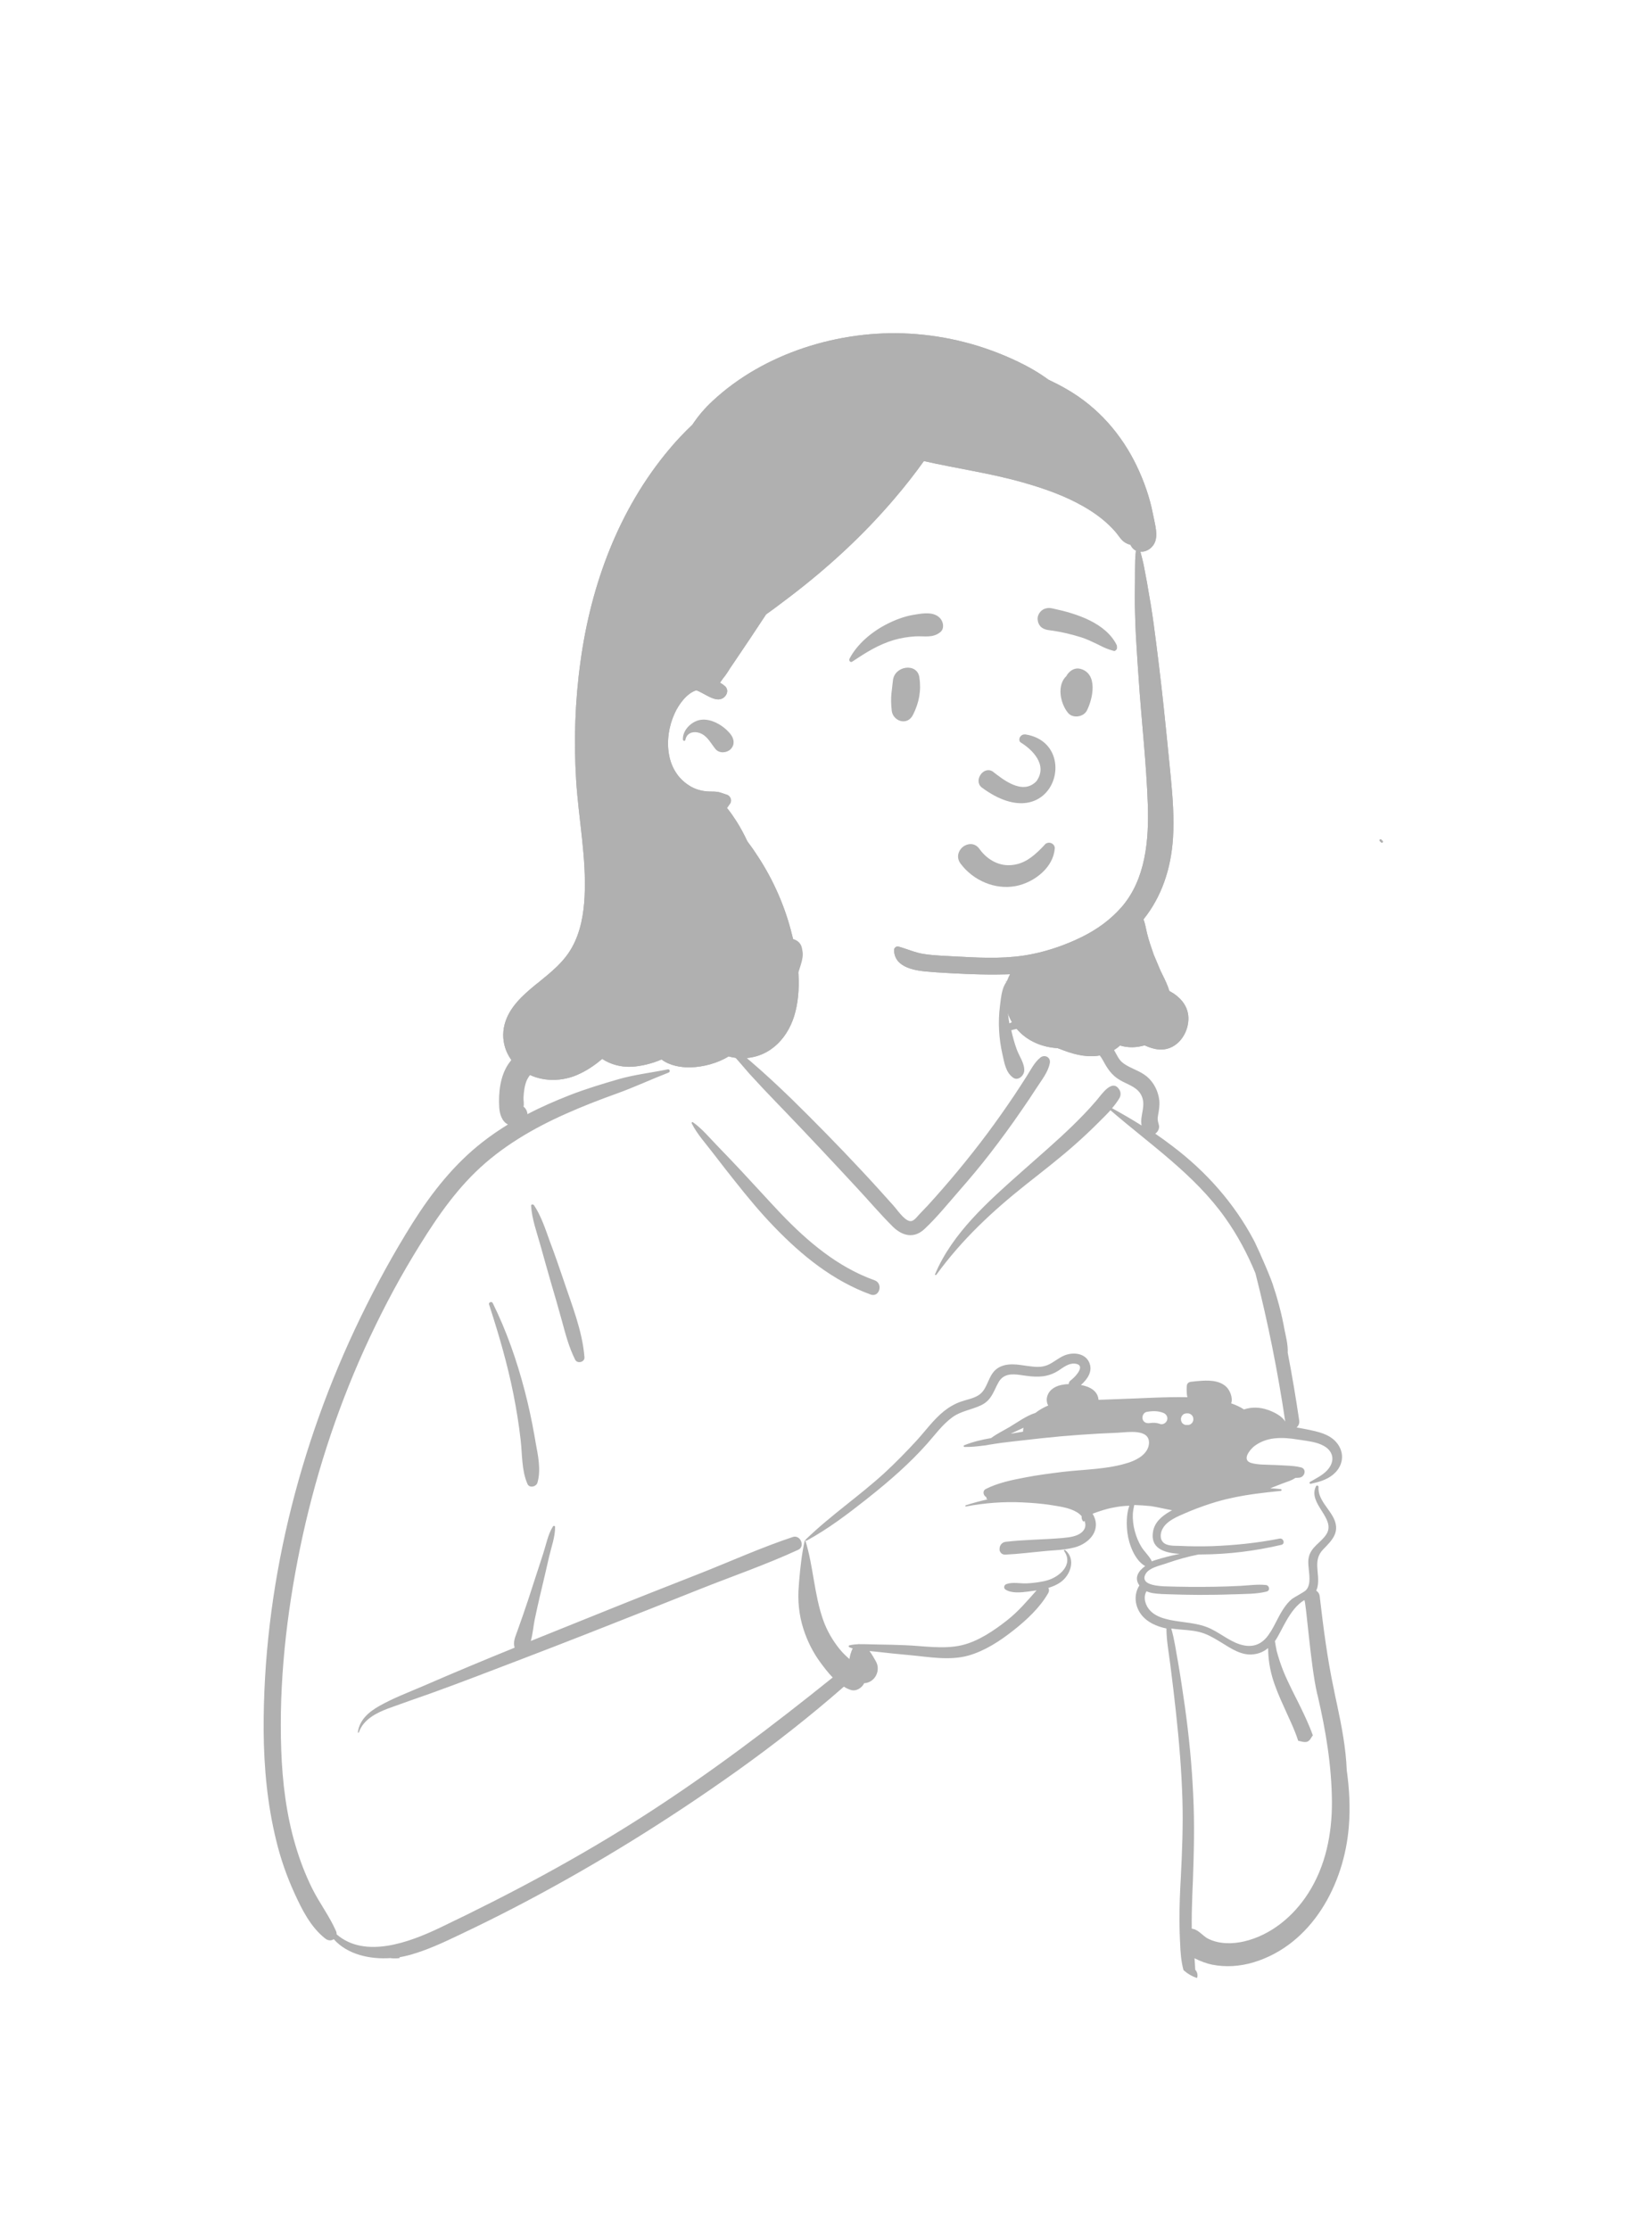 <?xml version="1.0" encoding="utf-8"?>
<!-- Generator: Adobe Illustrator 25.2.1, SVG Export Plug-In . SVG Version: 6.00 Build 0)  -->
<svg version="1.1" xmlns="http://www.w3.org/2000/svg" xmlns:xlink="http://www.w3.org/1999/xlink" x="0px" y="0px"
	 viewBox="0 0 1136 1533" style="enable-background:new 0 0 1136 1533;" xml:space="preserve">
<style type="text/css">
	.st0{fill-rule:evenodd;clip-rule:evenodd;fill:#B0B0B0;}
	.st1{fill-rule:evenodd;clip-rule:evenodd;fill:none;}
	.st2{display:none;}
	.st3{display:inline;}
</style>
<g id="Layer_1">
	<desc>Created with Sketch.</desc>
	<g id="a-mono_x2F_bust">
		<g id="body_x2F_mono_x2F_Gaming">
			<path id="_xD83D__xDD8D_-Ink" class="st0" d="M692.3,674.5c1.1,4.8,0.1,10.2,0.3,15.1c0.2,4.7,0.7,9.4,1.5,14
				c8.6-4.5,18.7-5.1,28.5-3.6c12.7,1.9,27.3,6,37.2,14.5c2.4,2.1,4.5,4.6,6.2,7.3c2,3.3,3.3,7,6.6,9.3c5,3.6,11.2,5,16,9
				c4.9,4.1,7.9,10.2,8.6,16.5c0.3,3.4-0.2,6.5-0.8,9.8c-0.6,3-0.3,4.2,0.5,7c0.6,2.2-0.6,4.8-2.5,6c4.1,2.8,8.1,5.7,12,8.7
				c23,17.4,42.4,39.2,55.9,64.8l0.3,0.6l0.4,0.8c3.3,6.7,11.9,26.5,12.9,30.9c0.8,2.3,1.5,4.6,2.2,7c1.8,6.2,3.4,12.5,4.6,18.8
				l0.3,1.7c1,5.3,2.8,11.6,2.5,17.3c3,15.5,5.6,31,7.9,46.6c0.3,2-0.5,3.7-1.8,4.8c3,0.5,6,1.1,9,1.7l1.7,0.4l0.9,0.2
				c6.2,1.4,12.3,3.4,16.3,8.6c4.4,5.6,4.5,12.8,0.1,18.5c-3.7,4.8-9.2,7.1-14.8,8.5c-1.1,0.3-2.2,0.5-3.4,0.8
				c-0.8,0.2-1.3-0.9-0.5-1.3l1.2-0.7l1.6-0.9c4.3-2.4,8.7-5,11.1-9.3c3.2-5.8,0.7-11.1-4.8-14c-4.6-2.5-10.3-3.1-15.4-3.9l-2.1-0.3
				c-5.4-0.9-10.8-1.4-16.2-0.8c-4.7,0.5-9.5,2.2-13.3,5l-0.4,0.3l-0.4,0.3c-3.4,2.9-8.2,9.4-1.8,11.3c4.8,1.4,10.7,1.1,15.8,1.4
				l0.7,0c4.2,0.3,8.7,0.3,13,0.8c1.5,0.2,3.1,0.4,4.6,0.8c4.3,1,2.8,6.7-1,7.1c-0.9,0.1-1.9,0.1-2.8,0.2c-2.5,1.8-5.9,2.7-8.8,3.8
				c-2.8,1.1-5.6,2.2-8.4,3.3c2.4,0.1,4.8,0.3,7.2,0.6c0.8,0.1,0.8,1.1,0,1.2c-5.8,0.6-11.6,1.2-17.4,2c-8.9,1.2-17.8,2.9-26.5,5.4
				c-6.4,1.9-12.6,4.1-18.7,6.6l-1.8,0.8l-0.8,0.3c-5.5,2.4-12.7,5.2-15.8,10.5c-1.7,2.8-2.4,7,0,9.6c2.5,2.8,7.7,2.5,11.2,2.6
				l0.3,0c7.4,0.4,14.8,0.4,22.3,0.2c15.6-0.6,31.2-2.2,46.4-5.2c2.8-0.5,4,3.7,1.2,4.3c-18,4.2-36.3,6.5-54.8,6.6l-2,0
				c-7.2,1.4-14.3,3.4-21.3,5.8l-1.4,0.5c-4.1,1.4-11.2,2.8-13.7,6.9c-1.6,2.7-1,4.6,0.6,5.9c2.8,2.2,8.8,2.6,11.7,2.8
				c11.7,0.4,23.4,0.5,35.1,0.3c5.9-0.1,11.7-0.3,17.6-0.6c5.7-0.3,11.8-1.2,17.5-0.6c2.5,0.2,3.3,3.8,0.6,4.5
				c-7,1.8-14.9,1.6-22.2,1.9l-0.8,0c-7.8,0.3-15.6,0.4-23.4,0.4c-6.7,0-13.4-0.2-20.1-0.4l-5.9-0.2l-1-0.1
				c-3.2-0.2-6.4-0.5-9.2-1.8c-2.6,4.3-0.7,10.1,2.7,13.5c3.2,3.3,7.7,4.9,12.1,5.9c0.4,0.1,0.8,0.2,1.2,0.3
				c9.6,2,19.4,1.8,28.4,6.2c7.6,3.7,14.5,9.9,23,11.4c7.6,1.3,13.1-2,17.1-8.2c0.2-0.3,0.4-0.7,0.7-1c3.2-5.1,5.5-10.8,8.8-15.8
				c1.7-2.6,3.6-5,6-7c1.1-0.9,8.5-4.8,9.6-6c5-5.1,0.6-15.9,1.9-22.3c1.5-7.5,8.1-10.1,12-15.9c7.5-11-13.1-21.3-6.9-33.4
				c0.1-0.1,0.2-0.3,0.3-0.3c0.5-0.3,1.4,0.1,1.4,0.8c-0.7,9,7.9,15.2,11,22.9c3.5,8.9-2.1,14.2-7.8,20.1
				c-7.4,7.6-2.2,16.1-3.8,25.2c-0.2,1.2-0.6,2.3-1,3.2c1.3,0.8,2.2,2.1,2.4,3.9c2.5,21.4,5.2,42.7,9.7,63.8l0.9,4.5l1.3,6
				c3.2,15,6.1,30,6.7,45.3c1.8,12.9,2.5,25.9,1.4,38.9c-3.2,39.6-25.3,80.9-65.4,93.1c-9.3,2.8-19.2,3.5-28.7,1.6
				c-3.3-0.7-7.8-2.2-12-4.4c0.2,2.6,0.4,5.3,0.5,7.9c1.4,1.5,2,3.8,1.2,5.7c-3.3-1.1-6.3-2.8-8.9-5.1l-0.4-0.4
				c-1.6-5.9-2.1-12.4-2.3-18.6l-0.1-1.8c-0.1-1.7-0.1-3.4-0.2-5.1c-0.3-10.3-0.1-20.6,0.4-30.8l0.4-7.6c0.9-17.6,1.6-35.2,1.1-52.9
				c-0.6-20.3-2.3-40.6-4.5-60.8c-1.1-10.4-2.4-20.8-3.7-31.2c-1-8.4-2.8-17.4-2.8-26c-6.7-1.4-13.3-4.2-17.5-9.8
				c-4.4-6-5-13.7-1.1-19.8c-3.8-5.2-0.7-10,4-13.3c-7.2-4-11.2-15-12.2-22.6c-0.7-5.2-0.9-13,1.3-18.9c-3.2,0.1-6.4,0.4-9.6,1
				c-3.7,0.6-7.3,1.6-10.9,2.8l-1.8,0.6c-0.9,0.3-1.9,0.7-3,1.1c6.5,10.7-1.8,20.4-12.5,23.2c-2,0.5-4.1,0.9-6.2,1.2
				c-4.7,0.7-9.5,0.8-14.2,1.3c-8.9,0.8-17.9,2-26.9,2.4c-2,0.1-3.2-0.8-3.8-2.1c0,0,0,0,0,0c-0.2-0.3-0.4-0.7-0.4-1.1
				c0,0,0.1,0,0.1,0.1c-0.4-2.4,1-5.3,4.2-5.7c13-1.5,26.1-1.5,39.1-2.6l0.8-0.1c4.1-0.4,8.9-1,12.1-3.6c3-2.4,3.3-5.5,2.1-8.3
				c0,0.1,0,0.1,0,0.2c-0.1,0.6-0.9,0.5-1.1,0.1c-0.8-1.1-0.9-2.3-0.8-3.3c-0.9-1-2-2-3.2-2.7c-5.2-3.2-12.1-4-18.1-5
				c-6.5-1-13.1-1.5-19.6-1.8c-12.9-0.6-25.9,0.4-38.6,2.8c-0.5,0.1-0.8-0.6-0.2-0.8c5-1.6,10-3,15.2-4.1c-0.1,0-0.2,0-0.4-0.1
				c-0.5-0.1-0.8-0.7-0.6-1.1c0-0.1,0-0.1,0.1-0.2c-2.2-1-3.1-4.4-0.5-5.7c8.2-4.2,17.9-6.2,26.9-7.9c8.7-1.7,17.4-2.8,26.2-3.9
				c14.8-1.7,31-1.7,45.3-6.4l0.6-0.2c5.8-2,12.7-6.1,13.2-12.9c0.6-10.4-14.8-7.7-21.2-7.4c-17.6,0.7-35.1,1.9-52.6,3.8
				c-3.6,0.4-7.1,0.8-10.7,1.2c-5.5,0.6-11,1.2-16.4,1.9c-3,0.4-6.2,0.9-9.3,1.4c-1,0.2-1.9,0.4-2.9,0.5c-0.1,0-0.1,0-0.2,0
				c-4.6,0.6-9.2,1.1-13.6,1c-0.5,0-0.8-0.8-0.3-1.1c5.8-2.4,12.2-3.9,18.6-5c4-3,8.8-5.3,12.7-7.6c5.4-3.2,11.6-7.8,17.8-9.7
				c2.8-2.2,5.9-3.9,8.8-5.1c-0.8-1.3-1.1-3.1-1-4.6c0.6-5.4,4.9-8.4,9.9-9.5c1.5-0.3,3.3-0.6,5.2-0.6c0-1,0.5-2,1.5-2.7l0.3-0.2
				l0.2-0.2c3.4-2.7,10-10.4,2-11c-4.3-0.3-7.9,2.8-11.2,4.9c-7,4.4-13.8,4.6-21.9,3.5l-3.6-0.5l-0.6-0.1c-5.8-0.8-11.7-0.9-15,5.1
				c-3.5,6.3-4.7,12.1-11.7,15.6c-6.7,3.3-14.2,4-20.3,8.6c-6.6,4.9-11.6,11.8-17,17.9c-11.9,13.4-25.5,25.3-39.6,36.5l-2.5,2
				c-12.9,10.2-26.3,20.3-40.8,28.2c-0.1,0-0.2,0.1-0.3,0.1c-0.4,0-0.7-0.5-0.3-0.9c16.9-16.4,36.7-29.8,54.1-45.7
				c7.7-7.1,15-14.6,22.1-22.3c6.2-6.8,11.6-14.4,18.8-20.2c3.5-2.8,7.3-5,11.5-6.5c3.9-1.4,8.4-2.1,12-4.3
				c7.1-4.2,6.4-14.2,13.5-18.8c6.1-3.9,13.5-2.5,20.3-1.5l0.8,0.1c4.4,0.6,8.9,1.1,13.1-0.7c4.1-1.7,7.5-4.9,11.6-6.6
				c5.8-2.4,14-1.8,17,4.6c2.8,6.1-1,11.6-5.6,15.7c6.2,1.1,11.6,4.1,12.1,10.2c4.5-0.2,9.1-0.3,13.6-0.5
				c15.8-0.5,31.7-1.6,47.5-1.3c-0.4-1.6-0.5-3.3-0.5-5c0-0.9,0-1.9,0.1-2.8c0.1-1.6,1.2-2.6,2.8-2.8l3.6-0.4l1.2-0.1
				c6.7-0.6,14.2-0.8,19.3,3.7c2.7,2.4,5,7.9,3.6,11.6c3.1,1.1,6.1,2.4,8.8,4.2c5.4-1.8,11-1.6,16.4,0.3l0.6,0.2
				c3.8,1.4,9.3,4.1,11.4,7.9c-5.1-34.3-11.9-68.3-20.5-102c-5.5-13.4-12.4-26.3-20.8-38.1c-21.1-29.8-51.6-50.4-78.9-74
				c-2.4,2.7-5,5.2-7.4,7.6l-1,1c-5,5-10.1,9.8-15.4,14.5c-11,9.8-22.6,18.7-34.2,27.9c-23.2,18.4-44.2,38-61.7,62.1
				c-0.3,0.4-1.2,0.2-0.9-0.4c12-28.5,36.8-50.2,59.4-70.3c11.9-10.6,24-20.9,35.4-32c5.3-5.2,10.5-10.5,15.3-16.1l1.2-1.4
				c3.2-3.7,10.6-15.1,15.5-6.9c1,1.7,1,3.9,0,5.6c-1.4,2.4-3.2,4.8-5.1,7c6.9,3.8,13.7,7.7,20.3,11.9c-0.4-2-0.3-4.3,0.1-6.5
				l0.1-0.7l0.5-2.8c0.7-4.1,1-7.9-1.5-11.9c-3.2-5-9.4-6.5-14.2-9.4c-5.6-3.3-8.5-7.8-11.5-13.4c-5.8-10.8-18.7-15.1-29.9-18.6
				l-1.4-0.4c-10.3-3.2-21.5-4.9-31.8-1.8c1,4.5,2.2,8.9,3.8,13.3c1.7,4.6,5.5,9.7,5.1,14.7c-0.3,3.4-4.4,7.1-7.8,4.5
				c-4.9-3.7-5.8-9.8-7.1-15.6c-1.3-5.6-2.1-11.3-2.4-17c-0.3-5.5-0.1-11,0.6-16.5l0.5-4l0.1-0.9c0.6-4.1,1.4-8.3,3.7-11.5
				C691.6,674.1,692.2,674.1,692.3,674.5z M551.4,651.6c0.1,0.3,0.1,0.6,0.2,1c0.3,1.4,0.5,2.7,0.4,4c0,0.5,0,1-0.1,1.4
				c-0.2,1.6-0.6,3.2-1.1,4.9c-1.1,3.7-2.3,7.4-3.7,11c-2.7,7.2-6,14-9.9,20.5c-7.2,11.8-16.3,21.6-27.1,30.1c2,1.7,4,3.4,6.1,5.2
				c9.7,8.3,19.1,17.1,28.3,26c16.2,15.9,32.1,32.1,47.6,48.7c7.7,8.2,15.2,16.5,22.6,24.8l0.2,0.3l0.3,0.3c2.7,3.2,8,10.9,11.9,9.6
				c2-0.6,4.1-3.6,5.5-5l2.5-2.6c0.8-0.9,1.7-1.8,2.5-2.6c14.6-16,28.4-32.6,41.4-50c6.3-8.5,12.4-17.1,18.3-25.9
				c3-4.5,6-9.1,8.9-13.7c2.8-4.4,5.1-9.2,9.2-12.5c3-2.4,7.3-0.2,6.5,3.8c-1.2,6.3-5.6,11.6-9,16.9c-3.4,5.3-7,10.6-10.6,15.8
				c-6.9,10.1-14.1,19.9-21.6,29.6c-6.4,8.3-13.2,16.4-20.1,24.3l-1.9,2.2c-7.4,8.5-14.7,17.5-22.9,25.2c-7.3,6.9-15.4,4.9-22.1-1.8
				c-8.5-8.5-16.3-17.7-24.5-26.5c-16.3-17.6-32.7-35.1-49.3-52.4l-5.5-5.7c-6.4-6.6-12.7-13.3-18.9-20.1l-0.8-0.9
				c-7-7.9-14.2-17.9-24.2-21.9c-0.7-0.3-0.5-1.3,0.3-1.2c6.4,1.2,11.8,4.4,16.7,8.3c4.5-7.4,8.5-15.2,12-23.2l-2.2-1
				c-16-6.9-34-13.9-51.2-12.8c-6.9,0.5-14.3,3.1-19.1,8.3c-4.3,4.7-6.5,11-10.5,16.1c-4.5,5.7-10.5,8.3-17.7,8.6l-3.5,0.1
				c-4.1,0.1-8,0.3-12.1,1.2c-11.2,2.4-23,6.4-32.3,13.1c-3.4,2.4-6.9,5.8-8.6,9.5c-1.6,3.7-2.1,7.9-2.3,11.9
				c-0.1,1.9,0.5,4.5,0,6.3c0.1-0.2,0.1-0.1,0.1,0.1c1.5,1.2,2.5,3.1,2.6,5.1c9.3-4.9,19-9.1,28.9-13c11-4.3,22.3-7.7,33.6-11
				c11.1-3.2,22.7-4.5,34-6.8c1.4-0.3,1.9,1.7,0.6,2.2c-11.9,4.6-23.4,10-35.3,14.3c-12,4.3-23.9,8.9-35.5,14.1
				c-22.5,10-44.2,22.7-61.9,39.9c-17.3,16.8-30.6,37.3-43,57.8c-12.5,20.7-23.6,42.2-33.6,64.2c-19.7,43.6-34.4,89.4-44.1,136.3
				c-9.4,45.6-14.7,92.8-13,139.3c0.8,22.1,3.5,44.3,9.8,65.5c3,10.2,6.8,20.1,11.5,29.6c5,10,11.8,18.9,16.3,29.1
				c0.4,0.8,0.5,1.6,0.5,2.4c19.5,16.9,50,5.5,71.1-4.6c48.6-23.2,96.2-48.6,141.5-77.8c44.7-28.8,87.1-60.9,128.5-94.2
				c-3.2-3.3-6-7-8.5-10.4c-5.1-6.9-9-14.8-11.6-22.9c-3.1-9.6-4.1-19.8-3.2-29.8l0.2-2.8c0.8-9.5,1.8-19,3.9-28.3
				c0-0.1,0.1-0.2,0.2-0.2c0.1,0,0.2,0.1,0.2,0.2c5.6,17.9,6,37.1,12.3,54.8c2.5,7.1,6.5,14,11.2,19.8c2,2.5,4.4,4.8,6.8,6.9
				c0.2-1.1,0.4-2.2,0.7-3.3l0.3-0.8c0.3-1,0.7-2.2,1.3-3.2c-0.8-0.2-1.6-0.5-2.3-0.8c-0.6-0.2-0.7-1.2,0-1.3c2-0.5,4-0.7,6.1-0.8
				c0.3-0.1,0.6-0.1,1,0c3.9-0.1,7.9,0.2,11.7,0.2c6.5,0.1,13,0.2,19.6,0.5c12.5,0.5,26.6,2.9,38.9,0c11.2-2.6,22.2-10.1,31.1-17.1
				c7.8-6.1,13.9-13.4,20.3-20.6c-0.5,0.1-0.9,0.1-1.4,0.2l-4.2,0.6c-5.3,0.7-11.6,1.3-15.7-1.3c-1.6-1-1.1-3.2,0.5-3.8
				c4.3-1.6,9.6-0.3,14.1-0.5c3.6-0.2,7.2-0.6,10.7-1.3c1.2-0.2,2.3-0.5,3.4-0.8c8.4-2.4,18.2-10.9,11.5-20.2
				c-0.2-0.3,0-0.7,0.4-0.7c0.2,0,0.3,0,0.4,0.1c7.6,6.3,3.6,17.5-3.5,22.3c-2.5,1.7-5.2,2.8-8.1,3.7c0.6,1,0.6,2.2,0,3.4
				c-5.6,10-15.1,18.8-24,25.8c-9.1,7.2-19.6,14.1-30.9,17.3c-13.1,3.7-27.4,0.9-40.7-0.3c-7.2-0.6-14.3-1.4-21.5-2.2
				c-1.9-0.2-3.9-0.4-5.9-0.6c1.9,2.5,3.4,5.4,4.4,7.1c3.2,5.6,0.2,13-6,14.7c-0.7,0.2-1.3,0.3-2,0.3c-1.7,3.4-5.7,5.9-9.4,4.6
				c-1.6-0.5-3.2-1.3-4.6-2.2c-23.3,20.4-47.8,39.6-73,57.6c-46.7,33.3-95.7,63.8-146.5,90.6c-11.4,6-23,11.9-34.6,17.5l-10,4.8
				c-11.1,5.3-22.4,10.6-34.2,13.9c-2.3,0.6-4.7,1.2-7.2,1.6c0,0.2,0,0.4,0,0.6c-2.2,0.3-4.1,0.3-5.8,0.1l-0.4-0.1
				c-14.4,1-29.8-2.5-39.1-13c-1.5,1.1-3.8,1.2-5.8-0.4c-10-7.8-16-19.8-21.2-31.2c-5.3-11.6-9.5-23.6-12.5-36
				c-6.1-24.7-8.5-50.1-8.7-75.5c-0.5-97.8,24-196.5,66.6-284.3c10.8-22.3,22.7-44.1,35.9-65.1c13.2-20.9,28.5-40.3,48-55.5
				c5.6-4.4,11.5-8.4,17.5-12.1c-4.1-2-5.7-7.1-6-11.7c-0.6-10.1,0.6-21.7,6.5-30.2c8.3-11.9,23.1-19.3,36.9-22.9
				c7.2-1.9,14.6-3,22-3.3c3.8-0.2,7.8,0.4,11.6,0c3.3-0.4,5.4-2.3,7.3-5c4.9-6.7,8.1-13.7,15.1-18.6c7.2-5,16.6-7,25.3-6.4
				c10.1,0.6,19.4,4.6,28.3,9.2c8,4.1,15.9,8.7,23.5,13.6c1.4-3.3,2.7-6.6,3.9-9.9c2.4-6.4,4.4-13,6.1-19.7
				c1.7-6.7,1.4-15.6,6.6-20.7C541.4,643.4,550,645.1,551.4,651.6z M896.9,1100.1L896.9,1100.1c-10.4,6.2-15.4,21.5-20.2,28.2
				c0.4,2.2,0.7,4.5,1.2,6.7c1.3,4.9,2.9,9.7,4.8,14.4c3.4,8.2,7.6,16.1,11.5,24c3.1,6.4,6.2,13,8.6,19.7c-0.3,0.3-0.5,0.6-0.7,0.9
				c-2.6,4.8-4.6,3.9-9.4,2.8l0,0c-2.7-8.4-6.7-16.2-10.2-24.2l-0.9-2l-0.9-2c-3-6.9-5.7-13.8-7.2-21.2c-1-4.7-1.4-9.5-1.5-14.3
				c-2.6,2.1-5.7,3.7-9.6,4.2c-8.4,1.3-16-4-22.8-8.2l-1.5-0.9c-4.3-2.6-8.5-5-13.5-6.2c-5.6-1.4-11.4-1.4-17.1-2.1
				c-0.7-0.1-1.4-0.2-2.1-0.3c2.2,7.3,3.2,15.3,4.6,22.7c1.8,10.3,3.3,20.7,4.8,31.1c2.8,20.1,4.8,40.4,5.7,60.7
				c1,19.6,0.5,39.2-0.2,58.9l-0.4,9.6c-0.3,7.8-0.5,15.6-0.4,23.4c0.4,0,0.8,0.1,1.1,0.2c3.9,0.9,6.6,4.9,10.2,6.7
				c7.6,3.8,16.8,3.7,24.9,1.8c18.4-4.4,33.7-17.2,43.8-32.9c12.1-18.8,16.5-41,16.4-63.1c-0.2-24.9-4.2-48.8-9.8-72.9l-0.4-1.5
				C901.1,1144.4,898.1,1100.3,896.9,1100.1z M381.7,1049.8c0.1,6.7-2.6,13.9-4.1,20.4c-1.6,7-3.2,14-4.9,21.1l-1.5,6.3
				c-1.2,5.2-2.4,10.5-3.5,15.8c-0.9,4.3-1.3,10-2.7,14.8c17.3-7,34.6-13.9,51.9-20.9c21.3-8.6,42.7-17,64.1-25.4
				c21.3-8.4,42.5-18,64.2-25.2c5.2-1.7,8.7,6.5,3.7,8.8c-22.1,10.2-45.4,18.2-68,27.2l-32.7,13c-30,11.9-60,23.7-90.1,35.2
				c-20.5,7.8-41,15.8-61.6,23.2c-9.9,3.5-19.8,6.9-29.6,10.5c-8.2,3.1-17.1,7.6-20.1,16.4c-0.2,0.5-0.8,0.3-0.7-0.2
				c1.2-8.5,7.6-13.9,14.7-17.9c9.5-5.4,19.9-9.3,29.9-13.6l1.4-0.6c20.5-8.9,41.1-17.5,61.8-25.9c-0.2-0.5-0.3-1-0.3-1.6l-0.1,0
				c-0.4-3.8,1.4-7.2,2.6-10.8l3.6-10.2c2.4-6.8,4.6-13.7,6.8-20.5c2.3-7.2,4.7-14.3,7-21.5c2-6.1,3.3-13.3,6.7-18.7
				C380.7,1048.7,381.8,1049.1,381.7,1049.8z M780,1034.7l-0.3,1.3c-0.3,1.5-0.6,3.1-0.7,4.6c-0.2,4,0.3,8.1,1.3,11.9
				c1,3.8,2.5,7.6,4.6,11c2,3.2,4.8,5.7,6.7,9c0.2,0.3,0.3,0.7,0.4,1c0.7-0.3,1.4-0.6,2.1-0.8c5.6-1.8,11.3-3.2,17.1-4.4l-0.9-0.1
				l-0.6,0c-9.7-0.8-18.8-4-16.8-15.3c1.1-6.4,6.1-10.6,11.5-13.7l0.7-0.4c0.3-0.2,0.6-0.3,0.9-0.5c-4.8-0.8-8.4-1.8-14.3-2.8
				C787.7,1035.1,783.8,1034.8,780,1034.7z M338.8,895.8c9.5,19.2,16.6,39.6,22,60.3c2.6,10,4.8,20.1,6.6,30.3l0.6,3.4l0.3,1.8
				c1.7,9.1,3.8,18.9,1.3,27.7c-0.8,2.9-5.6,4-6.9,0.9c-4.1-9.4-3.5-20.3-4.7-30.4c-1.2-10.6-2.9-21.1-5-31.6
				c-4-20.1-9.7-39.7-16-59.2l-0.7-2.2C335.8,895.4,338.1,894.5,338.8,895.8z M703.8,981.6c-2.8,1.3-5.7,2.6-8.2,3.8
				c-0.2,0.1-0.4,0.2-0.6,0.3c2.8-0.5,5.7-0.9,8.5-1.4C703.5,983.4,703.6,982.5,703.8,981.6z M814.5,972c-0.4,0.1-0.8,0.4-1.1,0.7
				l-0.2,0.2c-0.4,0.4-0.7,0.8-0.8,1.3c-0.2,0.5-0.4,1-0.3,1.5l0.1,1.1c0.2,0.7,0.5,1.3,1,1.8l0.8,0.6c0.5,0.3,1.1,0.5,1.8,0.5
				l0.3,0l0.8,0c0.5,0,0.9-0.1,1.3-0.3c0.4-0.1,0.8-0.4,1.1-0.7l0.2-0.2c0.4-0.4,0.7-0.8,0.8-1.3c0.2-0.4,0.3-0.8,0.3-1.3l0-0.2
				l-0.1-1.1c-0.2-0.6-0.4-1.1-0.9-1.6l-0.2-0.2l-0.8-0.6c-0.5-0.3-1.1-0.5-1.8-0.5l-0.3,0h-0.6C815.5,971.7,815,971.8,814.5,972z
				 M788.5,970.7c-2.1,0.4-3.3,3-2.8,4.9c0.6,2.2,2.6,3.1,4.7,2.8l0.2,0c2.4-0.4,4.8-0.3,7.1,0.6c2,0.7,4.4-0.8,4.9-2.8
				c0.6-2.2-0.8-4.2-2.8-4.9C796.2,969.9,792.3,970,788.5,970.7z M367.2,828.6c4.8,7.1,7.9,16.5,10.8,24.6l0.3,0.8
				c3.2,8.5,6.2,17.1,9.1,25.7c5.7,17.2,13.1,35.2,14.5,53.4c0.3,3.4-4.9,4.7-6.4,1.7c-4.3-8.6-6.6-17.5-9.1-26.7
				c-2.4-8.7-4.9-17.5-7.5-26.2c-2.5-8.7-5-17.5-7.4-26.2c-2.4-8.5-5.8-17.9-6.3-26.8C365.1,828,366.6,827.8,367.2,828.6z
				 M476.4,771.5c6.5,4.5,11.7,11,17.2,16.6c5.5,5.7,11,11.4,16.4,17.2c9.1,9.7,18,19.6,27.1,29.2c18.3,19.1,39,36.7,64.3,45.7
				c6.1,2.2,3.4,12-2.7,9.8c-25.8-9.4-47.2-26.7-66.1-46.3c-9.8-10.1-18.8-21-27.5-32c-4.1-5.2-8.2-10.3-12.2-15.6l-2.4-3.1
				c-5-6.6-11.2-13.3-14.9-20.8C475.5,771.8,475.9,771.2,476.4,771.5z"/>
		</g>
		<g id="head_x2F_mono_x2F_Medium-3">
			<path id="_xD83C__xDFA8_-Background_1_" class="st1" d="M782.1,378.2c1.1-10.1-10.8-37.1-10.5-31.7c-19-29.3-56.1-40.8-88.1-50.5
				c-67.9-22.4-121,4.7-168.7,52.6c-28.2,26.3-55,55.7-69.1,92.1c-27.8,69.5,13.9,148.7,77.3,181.9c5.1,2.8,10.7,5.4,15.6,8.7
				c26.2,15.1,57,20.4,86.2,27C679.5,671,748.2,665,780.4,613c21.8-36.9,16-81.7,14.3-122.7C792.1,454.4,787.6,413.8,782.1,378.2z"
				/>
			<path id="_xD83D__xDD8D_-Ink_1_" class="st0" d="M949.2,577c0.2,0,0.4,0,0.5,0.1c0.1,0,0.2,0.1,0.3,0.2l0.8,0.8
				c0.3,0.3,0.3,0.8,0,1.1c-0.2,0.3-0.7,0.3-1,0.1l-0.1-0.1l-0.9-0.9c-0.1-0.1-0.2-0.2-0.2-0.4c0-0.1,0-0.3,0-0.5
				C948.6,577.3,948.9,577,949.2,577z M480,495.3c8-2.4,17.6,3.4,22.4,9.5c2.4,3.1,3.1,7.2,0,10.3c-2.6,2.6-7.7,3-10.3,0
				c-2.9-3.5-5.2-8.2-9.3-10.4c-4.4-2.4-10.4-1.8-11.5,4c-0.2,1-1.6,0.7-1.7-0.2C469.3,502.5,474.5,497,480,495.3z M490,275.7
				c35.4-33.1,87.7-49.1,135.6-46.3c25.9,1.5,50.9,8,74.3,19.2c7.3,3.5,14.5,7.6,21,12.4c4.4,2.1,8.8,4.3,13,6.8
				c21.1,12.2,37.3,30.7,47.8,52.6c5,10.5,8.9,21.5,11.1,32.9l0.4,1.9c1.1,5.7,3.4,13.2,0.5,18.6c-1.9,3.5-5.8,5.8-9.5,5.5
				c0.8,3.3,1.8,6.6,2.4,9.9l1.7,9c0.3,1.5,0.6,3,0.8,4.5c1.6,8.9,3.1,17.9,4.3,26.9c2.5,18.8,4.8,37.6,6.8,56.4
				c1.4,13.5,2.8,26.9,4.1,40.4l0.8,8.1c1.3,13.9,2.4,28,1.5,41.9c-1.4,21-7.8,40.1-20.3,55.7c1.2,2.9,1.6,6.1,2.5,9.7
				c1.2,4.9,2.9,9.8,4.6,14.6c0.8,1.9,1.6,3.8,2.4,5.7l2.1,5l0,0l1.6,3.3c1.8,3.6,3.5,7.2,4.6,10.9c7.1,3.8,12.9,9.9,13.1,18.4
				c0.2,7.6-3.7,15.7-10.4,19.6c-6.6,3.8-13.4,2.3-19.7-0.6c-5.5,1.6-11.4,1.8-16.9,0.1c-4.2,3.8-9.6,6.4-15.6,7.1
				c-9.1,1.1-17.7-1.5-26-4.8l-0.6-0.2c-0.3-0.1-0.5-0.2-0.8-0.3c-9.6-0.5-19.1-4.2-25.9-10.9c-2.2-2.2-4.1-4.6-5.7-7.4
				c-5.6-10.1-6.5-22.5-1-32.5c-1.2,0-2.4,0.1-3.5,0.1c-15.7,0.4-31.5-0.4-47.2-1.4l-3.7-0.3c-10.2-0.7-25.1-2.5-25.4-15
				c0-1.6,1.6-2.8,3.1-2.4c5.8,1.6,11.4,4.2,17.4,5.1c7.8,1.2,15.9,1.3,23.8,1.8l2.3,0.1c15.9,0.9,32.4,1.4,48.1-1.8
				c11.7-2.3,23.9-6.6,34.6-11.9c10.3-5.1,19.6-11.8,27.2-20.5c16.6-19.2,18.8-46.2,18-70.4c-1-29-4.4-57.9-6.3-86.8l-0.9-13
				c-0.7-10.8-1.4-21.7-1.6-32.5c-0.2-7.9-0.1-15.8,0-23.8c0-4,0-7.9,0.1-11.9c0.1-2.2,0.3-4.4,0.5-6.6c-0.9-0.5-1.7-1.1-2.4-1.9
				c-0.6-0.7-1-1.4-1.3-2.1c-3.7-1.1-5.5-2.5-7.9-5.8c-2-2.8-4.3-5.3-6.8-7.7c-5.3-5.1-11.3-9.3-17.6-12.9
				c-13.1-7.5-27.5-12.5-42-16.6c-22.2-6.3-45.3-9.5-67.8-14.6c-6.2,8.7-12.8,17.1-19.7,25.2c-21.5,25.4-46.1,48-72.5,68.1
				c-5.4,4.1-10.8,8.2-16.3,12.1c-7.3,11.1-14.6,22.1-22.1,33.1l-3.2,4.7l0,0.1c-0.4,0.7-0.9,1.3-1.3,2c-0.9,1.4-1.9,2.8-3,4.1
				c-0.7,1-1.4,2-2.1,3c1.4,0.7,2.6,1.6,3.6,2.5c2,1.9,1.6,4.8,0,6.7c-5.3,6.1-13.7-1.9-19.9-4c-6.6,2-12.2,9.9-14.9,15.9
				c-4,8.7-5.6,19.2-3.8,28.6c1.6,8.6,6.1,16,13.4,20.7c0.3,0.2,0.5,0.3,0.8,0.5c0,0,0,0,0,0c0.2,0.2,0.5,0.3,0.8,0.5
				c3.4,1.9,7.2,3,11.2,3.3c2.2,0.2,4.6,0,6.9,0.3c2.3,0.3,4.2,1.3,6.4,1.9c2.5,0.6,4,3.9,2.5,6.1c-0.8,1.1-1.5,2.1-2.2,3.1
				c2.5,3,4.7,6.3,6.7,9.4c2.7,4.3,5.1,8.8,7.3,13.5c2,2.7,4,5.4,5.8,8.2c10.7,15.8,18.8,33.4,23.8,51.7c5,18.2,8.1,38.6,3.5,57.1
				c-4.2,17.1-16.6,31.2-34.9,32.1c-3.8,0.2-7.6-0.2-11.1-1.2c-7.8,4.8-17.4,7.2-25.9,7.5c-7,0.2-14.6-1.2-20.2-5.4
				c-6.7,2.9-14,4.6-20.4,5c-7.1,0.4-14.6-1.5-20.4-5.4c-5.5,4.7-11.5,8.7-18.2,11.4c-11.6,4.7-25.5,4.1-36.1-2.9
				c-10.7-7-16.1-19.7-12.8-32.2c3-11.6,12.4-20,21.3-27.3l1.8-1.4c8.8-7.2,17.6-14.1,23.2-24.2c6-10.7,8.1-23.1,8.7-35.2
				c1.3-26.6-4.1-53-5.8-79.5c-1.7-27.4-0.8-54.8,3-82c7.2-52.8,26.3-104.5,60.9-145.7c5-6,10.3-11.6,16-17
				C480.3,285.7,484.9,280.4,490,275.7z"/>
		</g>
		<g id="facial-hair_x2F__x2A_-None" transform="translate(495, 518)">
		</g>
		<g id="accessories_x2F__x2A_-None" transform="translate(419, 421)">
		</g>
	</g>
	<path class="st0" d="M490,275.7c35.4-33.1,87.7-49.1,135.6-46.3c25.9,1.5,50.9,8,74.3,19.2c7.3,3.5,14.5,7.6,21,12.4
		c4.4,2.1,8.8,4.3,13,6.8c21.1,12.2,37.3,30.7,47.8,52.6c5,10.5,8.9,21.5,11.1,32.9l0.4,1.9c1.1,5.7,3.4,13.2,0.5,18.6
		c-1.9,3.5-5.8,5.8-9.5,5.5c0.8,3.3,1.8,6.6,2.4,9.9l1.7,9c0.3,1.5,0.6,3,0.8,4.5c1.6,8.9,3.1,17.9,4.3,26.9
		c2.5,18.8,4.8,37.6,6.8,56.4c1.4,13.5,2.8,26.9,4.1,40.4l0.8,8.1c1.3,13.9,2.4,28,1.5,41.9c-1.4,21-7.8,40.1-20.3,55.7
		c1.2,2.9,1.6,6.1,2.5,9.7c1.2,4.9,2.9,9.8,4.6,14.6c0.8,1.9,1.6,3.8,2.4,5.7l2.1,5l0,0l1.6,3.3c1.8,3.6,3.5,7.2,4.6,10.9
		c7.1,3.8,12.9,9.9,13.1,18.4c0.2,7.6-3.7,15.7-10.4,19.6c-6.6,3.8-13.4,2.3-19.7-0.6c-5.5,1.6-11.4,1.8-16.9,0.1
		c-4.2,3.8-9.6,6.4-15.6,7.1c-9.1,1.1-17.7-1.5-26-4.8l-0.6-0.2c-0.3-0.1-0.5-0.2-0.8-0.3c-9.6-0.5-19.1-4.2-25.9-10.9
		c-2.2-2.2-4.1-4.6-5.7-7.4c-5.6-10.1-6.5-22.5-1-32.5c-1.2,0-2.4,0.1-3.5,0.1c-15.7,0.4-31.5-0.4-47.2-1.4l-3.7-0.3
		c-10.2-0.7-25.1-2.5-25.4-15c0-1.6,1.6-2.8,3.1-2.4c5.8,1.6,11.4,4.2,17.4,5.1c7.8,1.2,15.9,1.3,23.8,1.8l2.3,0.1
		c15.9,0.9,32.4,1.4,48.1-1.8c11.7-2.3,23.9-6.6,34.6-11.9c10.3-5.1,19.6-11.8,27.2-20.5c16.6-19.2,18.8-46.2,18-70.4
		c-1-29-4.4-57.9-6.3-86.8l-0.9-13c-0.7-10.8-1.4-21.7-1.6-32.5c-0.2-7.9-0.1-15.8,0-23.8c0-4,0-7.9,0.1-11.9
		c0.1-2.2,0.3-4.4,0.5-6.6c-0.9-0.5-1.7-1.1-2.4-1.9c-0.6-0.7-1-1.4-1.3-2.1c-3.7-1.1-5.5-2.5-7.9-5.8c-2-2.8-4.3-5.3-6.8-7.7
		c-5.3-5.1-11.3-9.3-17.6-12.9c-13.1-7.5-27.5-12.5-42-16.6c-22.2-6.3-45.3-9.5-67.8-14.6c-6.2,8.7-12.8,17.1-19.7,25.2
		c-21.5,25.4-46.1,48-72.5,68.1c-5.4,4.1-10.8,8.2-16.3,12.1c-7.3,11.1-14.6,22.1-22.1,33.1l-3.2,4.7l0,0.1c-0.4,0.7-0.9,1.3-1.3,2
		c-0.9,1.4-1.9,2.8-3,4.1c-0.7,1-1.4,2-2.1,3c1.4,0.7,2.6,1.6,3.6,2.5c2,1.9,1.6,4.8,0,6.7c-5.3,6.1-13.7-1.9-19.9-4
		c-6.6,2-12.2,9.9-14.9,15.9c-4,8.7-5.6,19.2-3.8,28.6c1.6,8.6,6.1,16,13.4,20.7c0.3,0.2,0.5,0.3,0.8,0.5c0,0,0,0,0,0
		c0.2,0.2,0.5,0.3,0.8,0.5c3.4,1.9,7.2,3,11.2,3.3c2.2,0.2,4.6,0,6.9,0.3c2.3,0.3,4.2,1.3,6.4,1.9c2.5,0.6,4,3.9,2.5,6.1
		c-0.8,1.1-1.5,2.1-2.2,3.1c2.5,3,4.7,6.3,6.7,9.4c2.7,4.3,5.1,8.8,7.3,13.5c2,2.7,4,5.4,5.8,8.2c10.7,15.8,18.8,33.4,23.8,51.7
		c5,18.2,8.1,38.6,3.5,57.1c-4.2,17.1-16.6,31.2-34.9,32.1c-3.8,0.2-7.6-0.2-11.1-1.2c-7.8,4.8-17.4,7.2-25.9,7.5
		c-7,0.2-14.6-1.2-20.2-5.4c-6.7,2.9-14,4.6-20.4,5c-7.1,0.4-14.6-1.5-20.4-5.4c-5.5,4.7-11.5,8.7-18.2,11.4
		c-11.6,4.7-25.5,4.1-36.1-2.9c-10.7-7-16.1-19.7-12.8-32.2c3-11.6,12.4-20,21.3-27.3l1.8-1.4c8.8-7.2,17.6-14.1,23.2-24.2
		c6-10.7,8.1-23.1,8.7-35.2c1.3-26.6-4.1-53-5.8-79.5c-1.7-27.4-0.8-54.8,3-82c7.2-52.8,26.3-104.5,60.9-145.7c5-6,10.3-11.6,16-17
		C480.3,285.7,484.9,280.4,490,275.7z"/>
</g>
<g id="Layer_2">
	<g id="face_x2F_Smile" transform="translate(531, 366)">
		<path id="_xD83D__xDD8D_-Ink_2_" class="st0" d="M146.6,240.9c-6.7-2.7-12.7-7.3-17.1-13.2c-1.5-2-1.9-4.2-1.6-6.1
			c0.4-2.2,1.7-4.2,3.4-5.5c1.8-1.3,4-2,6.2-1.7c1.9,0.3,3.7,1.3,5.2,3.5l0.3,0.4c2.6,3.5,6,6.4,9.9,8.3c3.7,1.8,7.9,2.6,12.2,2.1
			c8.2-0.9,13.9-5.4,19.9-11.4c0.7-0.8,1.5-1.5,2.2-2.3c0.5-0.7,1.1-1.2,1.9-1.4c0.8-0.3,1.7-0.3,2.6,0c0.8,0.3,1.5,0.8,2,1.5
			c0.5,0.7,0.7,1.5,0.6,2.5c-0.6,6.3-3.8,11.8-8.5,16.2c-5.2,4.9-12,8.2-18.4,9.4C160.4,244.5,153.1,243.6,146.6,240.9L146.6,240.9z
			 M170.8,144.4c7.6,4.6,19.1,15.3,10.9,26.7c-9.6,10-23.3-1.5-30.1-6.7c-6.3-4-13.4,6.3-7.5,11c49,36.3,68.9-29.8,30.5-36.4
			C170.4,138.2,168.8,142.9,170.8,144.4z M83,102.1c0.8-10.4,16.6-12.7,18.2-2.5c1.4,9.2-0.2,17.6-4.4,25.9c-4,7.9-13.9,4.2-14.6-3
			C81.1,112.9,82.4,108.6,83,102.1z M203,97.6c2.2-2.9,5.4-4.8,9.2-3.7c11.9,3.5,8.4,20.3,4.2,28.6c-2.3,4.5-9.6,5.6-12.9,1.7
			c-5.4-6.4-8-19.2-1.1-25.5C202.6,98.2,202.8,97.9,203,97.6z M96.6,56.8l1.9-0.3c5.8-1,13-2,17.1,2.7c2.2,2.5,2.9,7.1,0,9.4
			c-5.2,4.2-10.8,2.6-17,2.9c-5.1,0.3-10,1.1-14.9,2.5C72.9,77.2,64.2,82.8,55,88.9c-1.2,0.8-2.4-0.7-1.9-1.9
			C58.4,76.7,68.7,68.2,79,63C84.5,60.2,90.5,57.9,96.6,56.8z M192.2,52.2l1.4,0.3c15.6,3.3,36,9.8,43.4,25.2c0.3,2.2,0,2.6-0.3,2.9
			l-0.1,0.1c-0.2,0.3-0.4,0.6-1.3,0.9c-0.3-0.1-0.5-0.1-0.8-0.2c-3.4-0.9-6.1-2.1-8.7-3.4l-2.8-1.4c-3.3-1.6-6.6-3.1-10.1-4.3
			c-7.5-2.4-15.1-4.1-22.9-5.1c-1.7-0.2-3.3-0.8-4.6-1.7c-1.2-0.9-2.1-2.2-2.6-3.9c-0.5-2.2-0.4-3.9,0.8-5.9
			c0.9-1.5,2.2-2.5,3.6-3.1C188.8,52,190.5,51.8,192.2,52.2z"/>
	</g>
</g>
<g id="Layer_3" class="st2">
	<g id="face_x2F_Calm" class="st3">
		<path id="_xD83D__xDD8D_-Ink_3_" class="st0" d="M705,606.2c-7.4,2.1-15.3,2.3-22.8,0.1c-6.8-2-13.8-6.4-18.8-12.2
			c-4.5-5.2-7.3-11.5-7.2-18.2c0-0.8,0.3-1.4,0.7-1.9c0.5-0.5,1.1-0.9,1.8-1.1c0.7-0.2,1.4-0.1,2.1,0.2c0.6,0.3,1.1,0.7,1.4,1.3
			c0.8,1,1.5,2,2.3,3c6.2,7.6,12.2,13.4,21.5,15.4c5.1,1.1,10.1,0.6,14.7-1.1c5-1.8,9.4-5,12.9-9.1c1.6-1.8,3.5-2.6,5.3-2.6
			c2.1,0,4.1,1,5.7,2.5c1.5,1.5,2.5,3.6,2.6,5.7c0.1,1.9-0.5,3.9-2.2,5.6C719.6,599.7,712.6,604,705,606.2z M704.8,510.4
			c7.6,4.6,19.1,15.3,10.9,26.7c-9.6,10-23.3-1.5-30.1-6.7c-6.3-4-13.4,6.3-7.5,11c49,36.3,68.9-29.8,30.5-36.4
			C704.4,504.2,702.8,508.9,704.8,510.4z M634.2,490.2c-2.4-1.6-5.3-2.1-8.4-0.6c-2.5,1.1-6.8,4.9-9.8,9.8
			c-2.1,3.4-3.5,7.3-3.2,11.4c0.1,1-0.3,1.7-0.8,2.2c-0.4,0.4-1.1,0.7-1.8,0.8c-0.6,0.1-1.3,0-1.9-0.2c-1.1-0.3-1.7-1.1-1.9-1.6
			c-2.1-5.6-1.2-11.9,1.2-17.5c3.2-7.6,9-14,12.8-16.1c6.5-3.5,14.2-3.7,20.7-0.1c5.5,3.1,9,8,12.5,13c0.7,1.1,1.5,2.1,2.2,3.2
			c1.5,2.1,1.7,4.2,1.1,5.9c-0.6,2-2.3,3.6-4.4,4.5c-1.9,0.8-4.1,0.9-6.1,0.1c-1.7-0.7-3.2-2.1-4.1-4.4
			C640.4,496.7,637.7,492.4,634.2,490.2L634.2,490.2z M757.4,498.8c-1.7,0.9-3,1.1-4.8,0.6c-1-0.3-2-0.9-2.8-1.7
			c-0.8-0.8-1.3-1.8-1.6-2.8c-0.5-2.7-2-5.2-4.1-6.8c-1.8-1.4-4-2.1-6.5-1.7c-2.7,0.4-5.2,2.2-7,4.2c-0.6,0.7-1,1.4-1.5,2.2
			c-0.9,1.4-1.7,2.8-2.9,3.8c-0.5,0.4-1.1,0.7-1.8,0.7c-0.3,0-0.5,0-0.8-0.1c-2.7-2.7-3.2-4.7-3.1-6.7c0.1-2.1,0.9-4.3,2.3-6.2
			c3.2-4.7,9.2-8.5,13.2-9.4c5.5-1.2,11,0.2,15.5,3.3c4.5,3.2,7.9,8.1,9,13.7c0.3,1.3,0.1,2.8-0.4,4
			C759.6,497.1,758.7,498.1,757.4,498.8z M646.4,440.3c-3.3,3.2-7.3,3.7-11.2,4.2c-2.2,0.3-4,0.5-5.7,0.8c-4.8,1.1-9.5,2.7-13.8,5
			c-4.5,2.4-9.4,5.4-12.9,9.2c-0.8,0.9-1.6,1.8-2.4,2.8c-0.7,0.9-1.4,1.7-2.2,2.5c-0.8,0.9-1.6,1.9-2.4,2.8c-0.5,0.8-0.6,1-0.7,1.2
			c-0.1,0.3-0.3,0.7-0.5,1c-0.3,0.5-0.6,1.1-0.9,1.6c-0.6,0.9-0.9,1.2-1.1,1.3c-0.4,0.2-0.8,0.3-1.2,0.2c-0.4,0-0.7-0.2-1.1-0.5
			c-1.7-1.4-2.2-3.8-2.2-6.3c0.1-3.8,1.5-8,2.8-10.6c3-6,7.2-12.3,12.2-16.8c5.7-5.1,12-9,19.2-11.7c4.5-1.7,9.7-3.2,14.5-3
			c3.5,0.1,6.9,1.2,9.6,3.8c1.7,1.6,2.5,3.9,2.5,6.2C648.9,436.3,648.1,438.6,646.4,440.3z M764.2,469.9c-0.2,0.3-0.5,0.6-0.8,0.7
			c-0.3,0.2-0.7,0.2-1.1,0.1c-0.4-0.1-0.7-0.2-1-0.5c-0.3-0.2-0.5-0.6-0.6-1c-2.2-9.7-6.5-16.9-15.6-21.6c-4.5-2.3-9.7-3.7-14.6-4.9
			c-1.4-0.3-2.9-0.6-4.4-0.8c-4.7-0.7-9.5-1.5-12.6-5.3c-1.9-2.3-2.6-5.3-2.2-8c0.4-2.5,1.9-4.9,4.6-6.3c6.7-3.5,15.1-0.1,21.9,2.8
			c0.5,0.2,1,0.4,1.5,0.6c6.6,2.8,12.7,6.5,17.7,11.8c4,4.2,7.6,10.4,9.1,16.8C767.3,459.9,767,465.4,764.2,469.9z"/>
	</g>
</g>
</svg>
